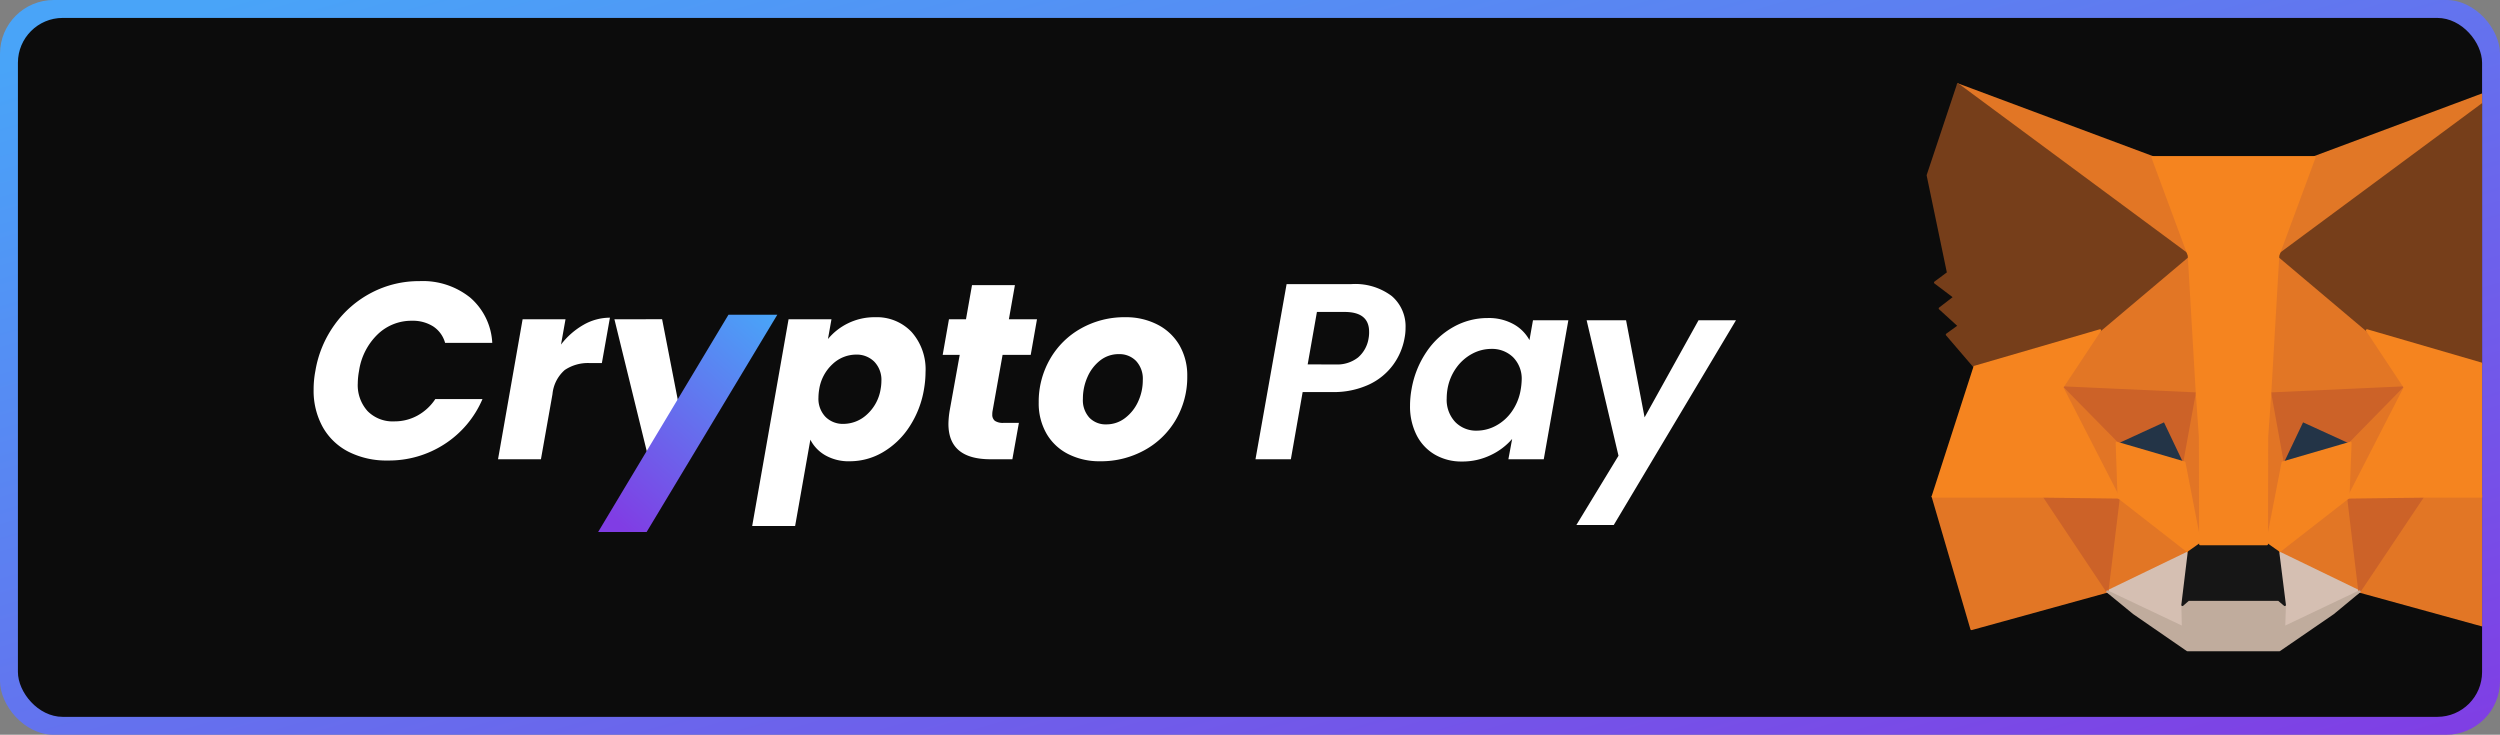 <svg xmlns="http://www.w3.org/2000/svg" xmlns:xlink="http://www.w3.org/1999/xlink" width="279" height="82" viewBox="0 0 279 82">
  <rect x="0" y="0" width="279" height="82" fill="#808080" stroke="none"/>
  <defs>
    <linearGradient id="linear-gradient" x1="0.047" y1="0.05" x2="1" y2="1" gradientUnits="objectBoundingBox">
      <stop offset="0" stop-color="#49a4f8"/>
      <stop offset="1" stop-color="#803de4"/>
    </linearGradient>
    <clipPath id="clip-path">
      <path id="パス_59446" data-name="パス 59446" d="M6,0H269a6,6,0,0,1,6,6V72a6,6,0,0,1-6,6H6a6,6,0,0,1-6-6V6A6,6,0,0,1,6,0Z" transform="translate(149 86)" fill="#fff" stroke="#c1c1c1" stroke-width="1"/>
    </clipPath>
    <linearGradient id="linear-gradient-2" x1="0.916" y1="-0.033" x2="0.169" xlink:href="#linear-gradient"/>
  </defs>
  <g id="グループ_69001" data-name="グループ 69001" transform="translate(-147 -700)">
    <rect id="長方形_19663" data-name="長方形 19663" width="279" height="82" rx="6" transform="translate(147 700)" fill="url(#linear-gradient)"/>
    <rect id="長方形_19665" data-name="長方形 19665" width="275" height="78" rx="5" transform="translate(149 702)" fill="#0c0c0c"/>
    <g id="マスクグループ_92" data-name="マスクグループ 92" transform="translate(0 616)" clip-path="url(#clip-path)">
      <g id="グループ_68975" data-name="グループ 68975" transform="translate(90.91 -22.935)">
        <path id="パス_59417" data-name="パス 59417" d="M46.484,1,19.824,20.726,24.782,9.1Z" transform="translate(289.613 115.373)" fill="#e17726" stroke="#e17726" stroke-linecap="round" stroke-linejoin="round" stroke-width="0.25"/>
        <path id="パス_59418" data-name="パス 59418" d="M2.663,1,29.085,20.91,24.365,9.1Z" transform="translate(271.941 115.373)" fill="#e27625" stroke="#e27625" stroke-linecap="round" stroke-linejoin="round" stroke-width="0.25"/>
        <path id="パス_59419" data-name="パス 59419" d="M31.828,23.533,24.735,34.37l15.189,4.182L44.274,23.77Z" transform="translate(294.67 138.578)" fill="#e27625" stroke="#e27625" stroke-linecap="round" stroke-linejoin="round" stroke-width="0.25"/>
        <path id="パス_59420" data-name="パス 59420" d="M1.273,23.77,5.6,38.552,20.76,34.37,13.693,23.533Z" transform="translate(270.509 138.578)" fill="#e27625" stroke="#e27625" stroke-linecap="round" stroke-linejoin="round" stroke-width="0.25"/>
        <path id="パス_59421" data-name="パス 59421" d="M12.611,19.145,8.392,25.51l15.03.684-.5-16.175Z" transform="translate(277.84 124.66)" fill="#e27625" stroke="#e27625" stroke-linecap="round" stroke-linejoin="round" stroke-width="0.25"/>
        <path id="パス_59422" data-name="パス 59422" d="M30.635,19.239,20.167,9.928l-.343,16.359,15.03-.684Z" transform="translate(289.613 124.567)" fill="#e27625" stroke="#e27625" stroke-linecap="round" stroke-linejoin="round" stroke-width="0.25"/>
        <path id="パス_59423" data-name="パス 59423" d="M10.873,34.2l9.1-4.392-7.832-6.1Z" transform="translate(280.396 138.751)" fill="#e27625" stroke="#e27625" stroke-linecap="round" stroke-linejoin="round" stroke-width="0.25"/>
        <path id="パス_59424" data-name="パス 59424" d="M20.266,29.8,29.337,34.2,28.1,23.7Z" transform="translate(290.068 138.751)" fill="#e27625" stroke="#e27625" stroke-linecap="round" stroke-linejoin="round" stroke-width="0.25"/>
        <path id="パス_59425" data-name="パス 59425" d="M29.337,31.1l-9.071-4.392L21,32.6l-.079,2.5Z" transform="translate(290.068 141.847)" fill="#d5bfb2" stroke="#d5bfb2" stroke-linecap="round" stroke-linejoin="round" stroke-width="0.25"/>
        <path id="パス_59426" data-name="パス 59426" d="M10.873,31.1l8.438,4-.053-2.5.712-5.891Z" transform="translate(280.396 141.847)" fill="#d5bfb2" stroke="#d5bfb2" stroke-linecap="round" stroke-linejoin="round" stroke-width="0.25"/>
        <path id="パス_59427" data-name="パス 59427" d="M18.934,24.146l-7.542-2.209,5.327-2.446Z" transform="translate(280.931 134.415)" fill="#233447" stroke="#233447" stroke-linecap="round" stroke-linejoin="round" stroke-width="0.25"/>
        <path id="パス_59428" data-name="パス 59428" d="M20.513,24.146l2.215-4.655,5.353,2.446Z" transform="translate(290.322 134.415)" fill="#233447" stroke="#233447" stroke-linecap="round" stroke-linejoin="round" stroke-width="0.25"/>
        <path id="パス_59429" data-name="パス 59429" d="M14.458,34.37l1.319-10.836-8.385.237Z" transform="translate(276.81 138.578)" fill="#cc6228" stroke="#cc6228" stroke-linecap="round" stroke-linejoin="round" stroke-width="0.25"/>
        <path id="パス_59430" data-name="パス 59430" d="M24.1,23.533,25.39,34.37l7.093-10.6Z" transform="translate(294.014 138.578)" fill="#cc6228" stroke="#cc6228" stroke-linecap="round" stroke-linejoin="round" stroke-width="0.25"/>
        <path id="パス_59431" data-name="パス 59431" d="M34.854,17.651l-15.03.684,1.4,7.706,2.215-4.656,5.353,2.446Z" transform="translate(289.613 132.52)" fill="#cc6228" stroke="#cc6228" stroke-linecap="round" stroke-linejoin="round" stroke-width="0.25"/>
        <path id="パス_59432" data-name="パス 59432" d="M14.483,23.831l5.327-2.446,2.215,4.656,1.4-7.706-15.03-.684Z" transform="translate(277.84 132.52)" fill="#cc6228" stroke="#cc6228" stroke-linecap="round" stroke-linejoin="round" stroke-width="0.25"/>
        <path id="パス_59433" data-name="パス 59433" d="M8.392,17.651l6.3,12.283-.211-6.1Z" transform="translate(277.841 132.52)" fill="#e27525" stroke="#e27525" stroke-linecap="round" stroke-linejoin="round" stroke-width="0.25"/>
        <path id="パス_59434" data-name="パス 59434" d="M24.362,23.831l-.237,6.1,6.3-12.283Z" transform="translate(294.041 132.52)" fill="#e27525" stroke="#e27525" stroke-linecap="round" stroke-linejoin="round" stroke-width="0.25"/>
        <path id="パス_59435" data-name="パス 59435" d="M16.506,17.987l-1.4,7.706,1.767,9.1.4-11.993Z" transform="translate(284.757 132.867)" fill="#e27525" stroke="#e27525" stroke-linecap="round" stroke-linejoin="round" stroke-width="0.25"/>
        <path id="パス_59436" data-name="パス 59436" d="M20.2,17.987l-.738,4.787.369,12.02,1.767-9.1Z" transform="translate(289.239 132.867)" fill="#e27525" stroke="#e27525" stroke-linecap="round" stroke-linejoin="round" stroke-width="0.25"/>
        <path id="パス_59437" data-name="パス 59437" d="M21.409,22.905l-1.767,9.1,1.266.894,7.832-6.1.237-6.1Z" transform="translate(289.426 135.655)" fill="#f5841f" stroke="#f5841f" stroke-linecap="round" stroke-linejoin="round" stroke-width="0.25"/>
        <path id="パス_59438" data-name="パス 59438" d="M11.393,20.7l.211,6.1,7.831,6.1,1.266-.894-1.767-9.1Z" transform="translate(280.931 135.655)" fill="#f5841f" stroke="#f5841f" stroke-linecap="round" stroke-linejoin="round" stroke-width="0.25"/>
        <path id="パス_59439" data-name="パス 59439" d="M30.6,32.87l.079-2.5-.685-.579H19.918l-.659.579.053,2.5-8.438-4,2.953,2.42,5.986,4.129H30.07l6.012-4.129,2.927-2.42Z" transform="translate(280.396 144.075)" fill="#c0ac9d" stroke="#c0ac9d" stroke-linecap="round" stroke-linejoin="round" stroke-width="0.25"/>
        <path id="パス_59440" data-name="パス 59440" d="M25.684,27.162l-1.266-.894H16.982l-1.266.894L15,33.053l.659-.579H25.737l.686.579Z" transform="translate(284.65 141.393)" fill="#161616" stroke="#161616" stroke-linecap="round" stroke-linejoin="round" stroke-width="0.25"/>
        <path id="パス_59441" data-name="パス 59441" d="M47.162,22.015,49.4,11.126,46.029,1,20.266,20.069l9.915,8.364,14,4.077,3.085-3.6-1.345-.973,2.136-1.946-1.635-1.263,2.136-1.631Z" transform="translate(290.068 115.373)" fill="#763e1a" stroke="#763e1a" stroke-linecap="round" stroke-linejoin="round" stroke-width="0.25"/>
        <path id="パス_59442" data-name="パス 59442" d="M1,11.126,3.268,22.015l-1.45,1.078L3.98,24.724,2.345,25.986l2.136,1.946-1.345.973,3.085,3.6,14-4.077,9.915-8.364L4.375,1Z" transform="translate(270.228 115.373)" fill="#763e1a" stroke="#763e1a" stroke-linecap="round" stroke-linejoin="round" stroke-width="0.25"/>
        <path id="パス_59443" data-name="パス 59443" d="M40.21,18.592l-14-4.077,4.219,6.365-6.3,12.283,8.333-.105H44.9Z" transform="translate(294.041 129.29)" fill="#f5841f" stroke="#f5841f" stroke-linecap="round" stroke-linejoin="round" stroke-width="0.25"/>
        <path id="パス_59444" data-name="パス 59444" d="M19.942,14.515l-14,4.077L1.273,33.057h12.42l8.333.105-6.3-12.283Z" transform="translate(270.509 129.29)" fill="#f5841f" stroke="#f5841f" stroke-linecap="round" stroke-linejoin="round" stroke-width="0.25"/>
        <path id="パス_59445" data-name="パス 59445" d="M26.486,31.371l.9-15.413L31.444,4.991H13.354l4.061,10.968.9,15.413.343,4.839.026,11.967h7.436l.026-11.967Z" transform="translate(282.951 119.483)" fill="#f5841f" stroke="#f5841f" stroke-linecap="round" stroke-linejoin="round" stroke-width="0.25"/>
      </g>
    </g>
    <g id="グループ_68985" data-name="グループ 68985" transform="translate(-52.748 103.043)">
      <path id="パス_59495" data-name="パス 59495" d="M1.26-9.856A12.21,12.21,0,0,1,3.43-15.05a11.722,11.722,0,0,1,4.13-3.556,11.414,11.414,0,0,1,5.32-1.274,8.443,8.443,0,0,1,5.67,1.848A7.143,7.143,0,0,1,21-12.992H15.736a3.214,3.214,0,0,0-1.33-1.834,4.24,4.24,0,0,0-2.366-.63A5.416,5.416,0,0,0,8.2-13.93,7.088,7.088,0,0,0,6.132-9.856a7.935,7.935,0,0,0-.14,1.372A4.324,4.324,0,0,0,7.084-5.376a3.938,3.938,0,0,0,3,1.148,5.3,5.3,0,0,0,2.562-.644,5.639,5.639,0,0,0,2-1.848h5.264A11.21,11.21,0,0,1,15.68-1.694,11.381,11.381,0,0,1,9.352.14a9.367,9.367,0,0,1-4.4-.98A6.889,6.889,0,0,1,2.072-3.612,8.367,8.367,0,0,1,1.064-7.784,10.831,10.831,0,0,1,1.26-9.856ZM28.672-12.8a8.434,8.434,0,0,1,2.506-2.2,5.927,5.927,0,0,1,2.954-.8l-.9,5.068H31.92a4.644,4.644,0,0,0-2.828.77,4.083,4.083,0,0,0-1.372,2.7L26.432,0H21.644l2.744-15.624h4.788Zm11.284-2.828,1.9,9.772L38.332-.532l-3.7-15.092Zm18.508,2.212a6.73,6.73,0,0,1,2.254-1.764,6.693,6.693,0,0,1,3.01-.672A5.334,5.334,0,0,1,67.8-14.2a6.274,6.274,0,0,1,1.554,4.48,11.456,11.456,0,0,1-.168,1.876A10.852,10.852,0,0,1,67.536-3.6,8.9,8.9,0,0,1,64.568-.77,7.271,7.271,0,0,1,60.9.224a5.245,5.245,0,0,1-2.744-.672A4.209,4.209,0,0,1,56.5-2.184L54.8,7.448H50.008l4.06-23.072h4.788Zm5.88,5.572a5.031,5.031,0,0,0,.084-.868,2.922,2.922,0,0,0-.8-2.184,2.776,2.776,0,0,0-2.03-.784A3.849,3.849,0,0,0,59-10.64a4.816,4.816,0,0,0-1.512,2.828,5.655,5.655,0,0,0-.084.924,2.913,2.913,0,0,0,.784,2.156,2.729,2.729,0,0,0,2.016.784A3.872,3.872,0,0,0,62.818-5,4.847,4.847,0,0,0,64.344-7.84ZM76.832-5.376a1.919,1.919,0,0,0-.028.364.857.857,0,0,0,.294.728,1.618,1.618,0,0,0,.966.224h1.708L79.044,0H76.608q-4.7,0-4.7-3.948a9.957,9.957,0,0,1,.14-1.484l1.12-6.216h-1.9l.7-3.976h1.9l.672-3.808h4.788l-.672,3.808h3.136l-.7,3.976H77.952ZM88.844.224A7.681,7.681,0,0,1,85.26-.588a5.811,5.811,0,0,1-2.422-2.3,6.782,6.782,0,0,1-.854-3.444,9.518,9.518,0,0,1,1.26-4.844,9.079,9.079,0,0,1,3.472-3.43,9.866,9.866,0,0,1,4.928-1.246,7.658,7.658,0,0,1,3.6.826,5.974,5.974,0,0,1,2.45,2.31,6.7,6.7,0,0,1,.868,3.444A9.416,9.416,0,0,1,97.286-4.41a9.082,9.082,0,0,1-3.5,3.4A10.033,10.033,0,0,1,88.844.224Zm.672-4.116a3.4,3.4,0,0,0,2.114-.714,4.765,4.765,0,0,0,1.456-1.848A5.632,5.632,0,0,0,93.6-8.82a2.917,2.917,0,0,0-.756-2.156,2.581,2.581,0,0,0-1.9-.756,3.327,3.327,0,0,0-2.114.714,4.737,4.737,0,0,0-1.414,1.862,5.926,5.926,0,0,0-.5,2.408,2.893,2.893,0,0,0,.728,2.114A2.513,2.513,0,0,0,89.516-3.892Zm33.292-9.6a7.188,7.188,0,0,1-1.26,2.94,7.018,7.018,0,0,1-2.7,2.212,9.34,9.34,0,0,1-4.13.84H111.44L110.124,0h-3.948l3.472-19.544h7.2a6.765,6.765,0,0,1,4.536,1.33,4.446,4.446,0,0,1,1.54,3.542A5.719,5.719,0,0,1,122.808-13.5Zm-7.7,2.912a3.771,3.771,0,0,0,2.52-.784A3.544,3.544,0,0,0,118.8-13.5a3.578,3.578,0,0,0,.056-.728q0-2.212-2.744-2.212h-3.08L112-10.584Zm8.484,2.772a10.579,10.579,0,0,1,1.666-4.172,8.761,8.761,0,0,1,3.038-2.8,7.765,7.765,0,0,1,3.78-.98,5.683,5.683,0,0,1,2.926.7,4.47,4.47,0,0,1,1.75,1.764l.392-2.212h3.948L138.348,0H134.4l.42-2.268a7.2,7.2,0,0,1-2.394,1.806,7.239,7.239,0,0,1-3.206.714,5.876,5.876,0,0,1-3.024-.77A5.254,5.254,0,0,1,124.152-2.7a7.092,7.092,0,0,1-.728-3.29A10.48,10.48,0,0,1,123.592-7.812Zm12.18.056a7.859,7.859,0,0,0,.112-1.064,3.4,3.4,0,0,0-.966-2.576,3.365,3.365,0,0,0-2.422-.924,4.524,4.524,0,0,0-2.114.532,5.19,5.19,0,0,0-1.778,1.554A5.708,5.708,0,0,0,127.6-7.812a6.474,6.474,0,0,0-.084,1.008,3.606,3.606,0,0,0,.952,2.646,3.239,3.239,0,0,0,2.408.966A4.512,4.512,0,0,0,133-3.738a5.112,5.112,0,0,0,1.778-1.582A5.923,5.923,0,0,0,135.772-7.756Zm11.76-7.756L149.6-4.676l6.02-10.836H159.8L146.16,7.336h-4.172l4.7-7.728-3.556-15.12Z" transform="translate(233.684 648.21)" fill="#fff"/>
      <path id="パス_59382" data-name="パス 59382" d="M3449.488,366.613l14.549-24.252h5.451L3454.9,366.613Z" transform="translate(-3182.991 289.718)" fill="url(#linear-gradient-2)"/>
    </g>
  </g>
</svg>
